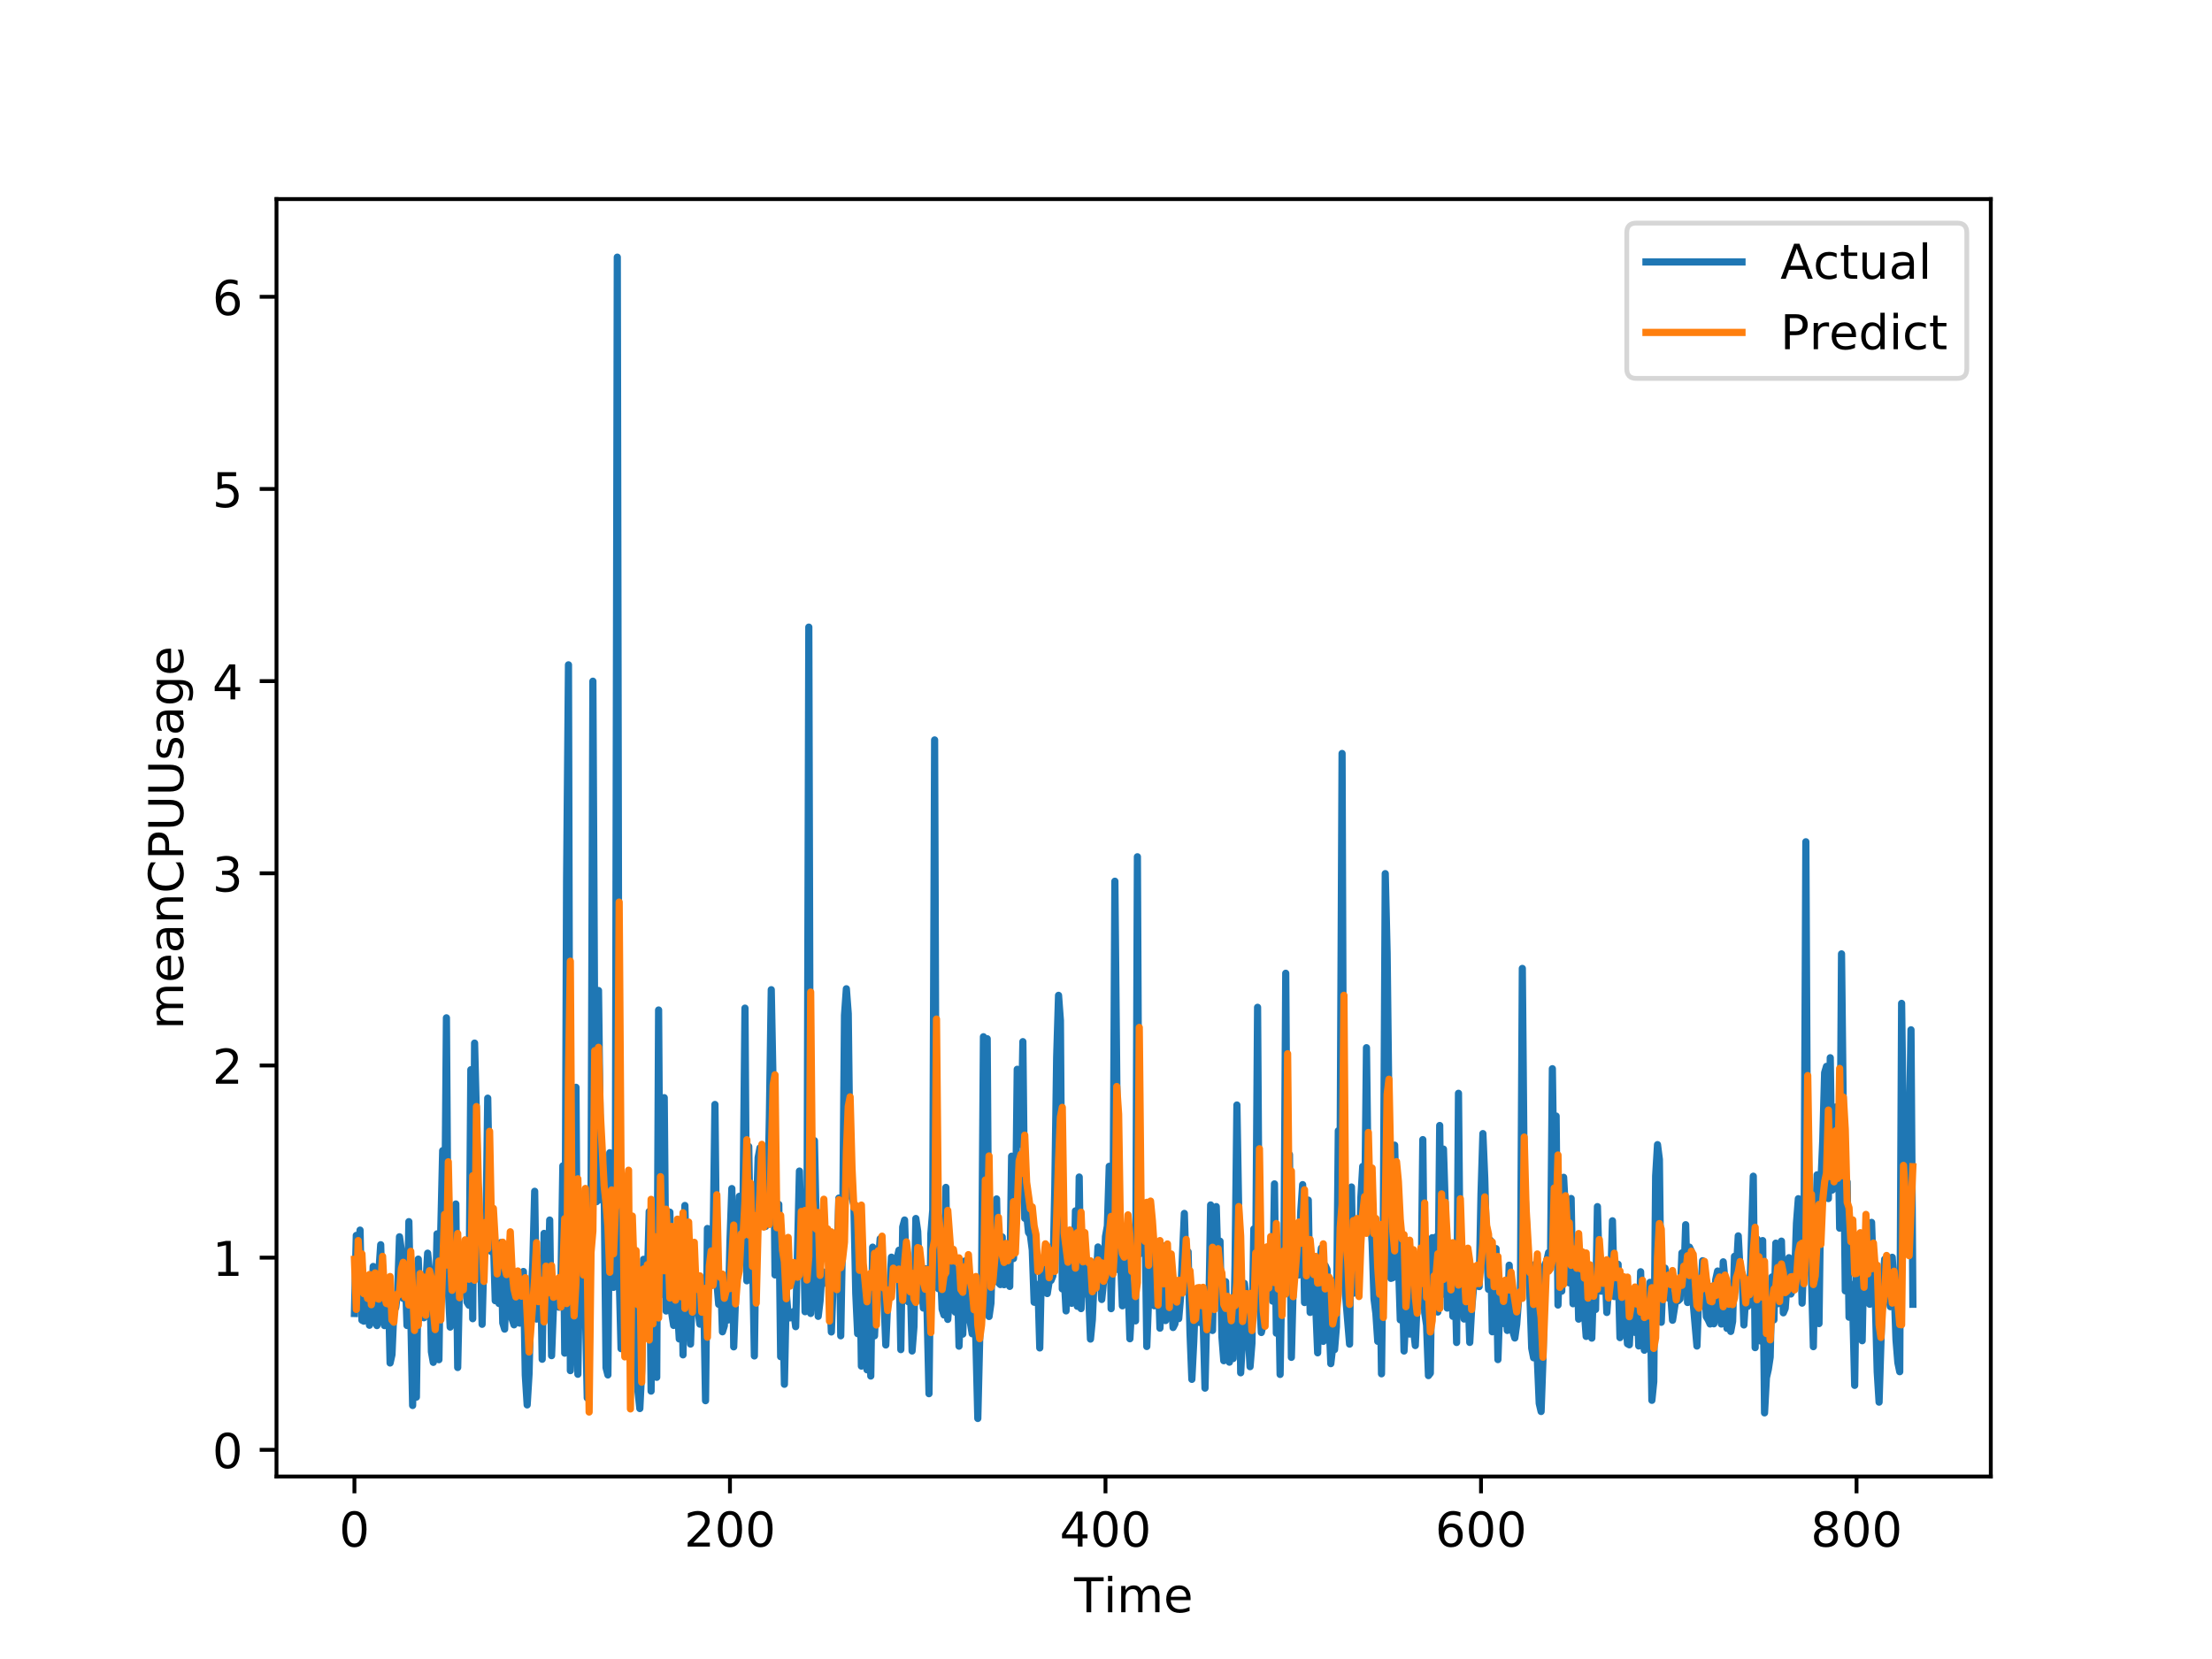 <?xml version="1.0" encoding="utf-8" standalone="no"?>
<!DOCTYPE svg PUBLIC "-//W3C//DTD SVG 1.1//EN"
  "http://www.w3.org/Graphics/SVG/1.1/DTD/svg11.dtd">
<!-- Created with matplotlib (http://matplotlib.org/) -->
<svg height="345.6pt" version="1.1" viewBox="0 0 460.8 345.6" width="460.8pt" xmlns="http://www.w3.org/2000/svg" xmlns:xlink="http://www.w3.org/1999/xlink">
 <defs>
  <style type="text/css">
*{stroke-linecap:butt;stroke-linejoin:round;}
  </style>
 </defs>
 <g id="figure_1">
  <g id="patch_1">
   <path d="M 0 345.6 
L 460.8 345.6 
L 460.8 0 
L 0 0 
z
" style="fill:#ffffff;"/>
  </g>
  <g id="axes_1">
   <g id="patch_2">
    <path d="M 57.6 307.584 
L 414.72 307.584 
L 414.72 41.472 
L 57.6 41.472 
z
" style="fill:#ffffff;"/>
   </g>
   <g id="matplotlib.axis_1">
    <g id="xtick_1">
     <g id="line2d_1">
      <defs>
       <path d="M 0 0 
L 0 3.5 
" id="m8544443712" style="stroke:#000000;stroke-width:0.8;"/>
      </defs>
      <g>
       <use style="stroke:#000000;stroke-width:0.8;" x="73.833" xlink:href="#m8544443712" y="307.584"/>
      </g>
     </g>
     <g id="text_1">
      <!-- 0 -->
      <defs>
       <path d="M 31.781 66.406 
Q 24.172 66.406 20.328 58.906 
Q 16.5 51.422 16.5 36.375 
Q 16.5 21.391 20.328 13.891 
Q 24.172 6.391 31.781 6.391 
Q 39.453 6.391 43.281 13.891 
Q 47.125 21.391 47.125 36.375 
Q 47.125 51.422 43.281 58.906 
Q 39.453 66.406 31.781 66.406 
z
M 31.781 74.219 
Q 44.047 74.219 50.516 64.516 
Q 56.984 54.828 56.984 36.375 
Q 56.984 17.969 50.516 8.266 
Q 44.047 -1.422 31.781 -1.422 
Q 19.531 -1.422 13.062 8.266 
Q 6.594 17.969 6.594 36.375 
Q 6.594 54.828 13.062 64.516 
Q 19.531 74.219 31.781 74.219 
z
" id="DejaVuSans-30"/>
      </defs>
      <g transform="translate(70.651 322.182)scale(0.1 -0.1)">
       <use xlink:href="#DejaVuSans-30"/>
      </g>
     </g>
    </g>
    <g id="xtick_2">
     <g id="line2d_2">
      <g>
       <use style="stroke:#000000;stroke-width:0.8;" x="152.063" xlink:href="#m8544443712" y="307.584"/>
      </g>
     </g>
     <g id="text_2">
      <!-- 200 -->
      <defs>
       <path d="M 19.188 8.297 
L 53.609 8.297 
L 53.609 0 
L 7.328 0 
L 7.328 8.297 
Q 12.938 14.109 22.625 23.891 
Q 32.328 33.688 34.812 36.531 
Q 39.547 41.844 41.422 45.531 
Q 43.312 49.219 43.312 52.781 
Q 43.312 58.594 39.234 62.25 
Q 35.156 65.922 28.609 65.922 
Q 23.969 65.922 18.812 64.312 
Q 13.672 62.703 7.812 59.422 
L 7.812 69.391 
Q 13.766 71.781 18.938 73 
Q 24.125 74.219 28.422 74.219 
Q 39.75 74.219 46.484 68.547 
Q 53.219 62.891 53.219 53.422 
Q 53.219 48.922 51.531 44.891 
Q 49.859 40.875 45.406 35.406 
Q 44.188 33.984 37.641 27.219 
Q 31.109 20.453 19.188 8.297 
z
" id="DejaVuSans-32"/>
      </defs>
      <g transform="translate(142.519 322.182)scale(0.1 -0.1)">
       <use xlink:href="#DejaVuSans-32"/>
       <use x="63.623" xlink:href="#DejaVuSans-30"/>
       <use x="127.246" xlink:href="#DejaVuSans-30"/>
      </g>
     </g>
    </g>
    <g id="xtick_3">
     <g id="line2d_3">
      <g>
       <use style="stroke:#000000;stroke-width:0.8;" x="230.293" xlink:href="#m8544443712" y="307.584"/>
      </g>
     </g>
     <g id="text_3">
      <!-- 400 -->
      <defs>
       <path d="M 37.797 64.312 
L 12.891 25.391 
L 37.797 25.391 
z
M 35.203 72.906 
L 47.609 72.906 
L 47.609 25.391 
L 58.016 25.391 
L 58.016 17.188 
L 47.609 17.188 
L 47.609 0 
L 37.797 0 
L 37.797 17.188 
L 4.891 17.188 
L 4.891 26.703 
z
" id="DejaVuSans-34"/>
      </defs>
      <g transform="translate(220.749 322.182)scale(0.1 -0.1)">
       <use xlink:href="#DejaVuSans-34"/>
       <use x="63.623" xlink:href="#DejaVuSans-30"/>
       <use x="127.246" xlink:href="#DejaVuSans-30"/>
      </g>
     </g>
    </g>
    <g id="xtick_4">
     <g id="line2d_4">
      <g>
       <use style="stroke:#000000;stroke-width:0.8;" x="308.523" xlink:href="#m8544443712" y="307.584"/>
      </g>
     </g>
     <g id="text_4">
      <!-- 600 -->
      <defs>
       <path d="M 33.016 40.375 
Q 26.375 40.375 22.484 35.828 
Q 18.609 31.297 18.609 23.391 
Q 18.609 15.531 22.484 10.953 
Q 26.375 6.391 33.016 6.391 
Q 39.656 6.391 43.531 10.953 
Q 47.406 15.531 47.406 23.391 
Q 47.406 31.297 43.531 35.828 
Q 39.656 40.375 33.016 40.375 
z
M 52.594 71.297 
L 52.594 62.312 
Q 48.875 64.062 45.094 64.984 
Q 41.312 65.922 37.594 65.922 
Q 27.828 65.922 22.672 59.328 
Q 17.531 52.734 16.797 39.406 
Q 19.672 43.656 24.016 45.922 
Q 28.375 48.188 33.594 48.188 
Q 44.578 48.188 50.953 41.516 
Q 57.328 34.859 57.328 23.391 
Q 57.328 12.156 50.688 5.359 
Q 44.047 -1.422 33.016 -1.422 
Q 20.359 -1.422 13.672 8.266 
Q 6.984 17.969 6.984 36.375 
Q 6.984 53.656 15.188 63.938 
Q 23.391 74.219 37.203 74.219 
Q 40.922 74.219 44.703 73.484 
Q 48.484 72.75 52.594 71.297 
z
" id="DejaVuSans-36"/>
      </defs>
      <g transform="translate(298.979 322.182)scale(0.1 -0.1)">
       <use xlink:href="#DejaVuSans-36"/>
       <use x="63.623" xlink:href="#DejaVuSans-30"/>
       <use x="127.246" xlink:href="#DejaVuSans-30"/>
      </g>
     </g>
    </g>
    <g id="xtick_5">
     <g id="line2d_5">
      <g>
       <use style="stroke:#000000;stroke-width:0.8;" x="386.753" xlink:href="#m8544443712" y="307.584"/>
      </g>
     </g>
     <g id="text_5">
      <!-- 800 -->
      <defs>
       <path d="M 31.781 34.625 
Q 24.75 34.625 20.719 30.859 
Q 16.703 27.094 16.703 20.516 
Q 16.703 13.922 20.719 10.156 
Q 24.75 6.391 31.781 6.391 
Q 38.812 6.391 42.859 10.172 
Q 46.922 13.969 46.922 20.516 
Q 46.922 27.094 42.891 30.859 
Q 38.875 34.625 31.781 34.625 
z
M 21.922 38.812 
Q 15.578 40.375 12.031 44.719 
Q 8.5 49.078 8.5 55.328 
Q 8.5 64.062 14.719 69.141 
Q 20.953 74.219 31.781 74.219 
Q 42.672 74.219 48.875 69.141 
Q 55.078 64.062 55.078 55.328 
Q 55.078 49.078 51.531 44.719 
Q 48 40.375 41.703 38.812 
Q 48.828 37.156 52.797 32.312 
Q 56.781 27.484 56.781 20.516 
Q 56.781 9.906 50.312 4.234 
Q 43.844 -1.422 31.781 -1.422 
Q 19.734 -1.422 13.25 4.234 
Q 6.781 9.906 6.781 20.516 
Q 6.781 27.484 10.781 32.312 
Q 14.797 37.156 21.922 38.812 
z
M 18.312 54.391 
Q 18.312 48.734 21.844 45.562 
Q 25.391 42.391 31.781 42.391 
Q 38.141 42.391 41.719 45.562 
Q 45.312 48.734 45.312 54.391 
Q 45.312 60.062 41.719 63.234 
Q 38.141 66.406 31.781 66.406 
Q 25.391 66.406 21.844 63.234 
Q 18.312 60.062 18.312 54.391 
z
" id="DejaVuSans-38"/>
      </defs>
      <g transform="translate(377.209 322.182)scale(0.1 -0.1)">
       <use xlink:href="#DejaVuSans-38"/>
       <use x="63.623" xlink:href="#DejaVuSans-30"/>
       <use x="127.246" xlink:href="#DejaVuSans-30"/>
      </g>
     </g>
    </g>
    <g id="text_6">
     <!-- Time -->
     <defs>
      <path d="M -0.297 72.906 
L 61.375 72.906 
L 61.375 64.594 
L 35.5 64.594 
L 35.5 0 
L 25.594 0 
L 25.594 64.594 
L -0.297 64.594 
z
" id="DejaVuSans-54"/>
      <path d="M 9.422 54.688 
L 18.406 54.688 
L 18.406 0 
L 9.422 0 
z
M 9.422 75.984 
L 18.406 75.984 
L 18.406 64.594 
L 9.422 64.594 
z
" id="DejaVuSans-69"/>
      <path d="M 52 44.188 
Q 55.375 50.25 60.062 53.125 
Q 64.75 56 71.094 56 
Q 79.641 56 84.281 50.016 
Q 88.922 44.047 88.922 33.016 
L 88.922 0 
L 79.891 0 
L 79.891 32.719 
Q 79.891 40.578 77.094 44.375 
Q 74.312 48.188 68.609 48.188 
Q 61.625 48.188 57.562 43.547 
Q 53.516 38.922 53.516 30.906 
L 53.516 0 
L 44.484 0 
L 44.484 32.719 
Q 44.484 40.625 41.703 44.406 
Q 38.922 48.188 33.109 48.188 
Q 26.219 48.188 22.156 43.531 
Q 18.109 38.875 18.109 30.906 
L 18.109 0 
L 9.078 0 
L 9.078 54.688 
L 18.109 54.688 
L 18.109 46.188 
Q 21.188 51.219 25.484 53.609 
Q 29.781 56 35.688 56 
Q 41.656 56 45.828 52.969 
Q 50 49.953 52 44.188 
z
" id="DejaVuSans-6d"/>
      <path d="M 56.203 29.594 
L 56.203 25.203 
L 14.891 25.203 
Q 15.484 15.922 20.484 11.062 
Q 25.484 6.203 34.422 6.203 
Q 39.594 6.203 44.453 7.469 
Q 49.312 8.734 54.109 11.281 
L 54.109 2.781 
Q 49.266 0.734 44.188 -0.344 
Q 39.109 -1.422 33.891 -1.422 
Q 20.797 -1.422 13.156 6.188 
Q 5.516 13.812 5.516 26.812 
Q 5.516 40.234 12.766 48.109 
Q 20.016 56 32.328 56 
Q 43.359 56 49.781 48.891 
Q 56.203 41.797 56.203 29.594 
z
M 47.219 32.234 
Q 47.125 39.594 43.094 43.984 
Q 39.062 48.391 32.422 48.391 
Q 24.906 48.391 20.391 44.141 
Q 15.875 39.891 15.188 32.172 
z
" id="DejaVuSans-65"/>
     </defs>
     <g transform="translate(223.773 335.861)scale(0.1 -0.1)">
      <use xlink:href="#DejaVuSans-54"/>
      <use x="61.037" xlink:href="#DejaVuSans-69"/>
      <use x="88.82" xlink:href="#DejaVuSans-6d"/>
      <use x="186.232" xlink:href="#DejaVuSans-65"/>
     </g>
    </g>
   </g>
   <g id="matplotlib.axis_2">
    <g id="ytick_1">
     <g id="line2d_6">
      <defs>
       <path d="M 0 0 
L -3.5 0 
" id="m507a9a1984" style="stroke:#000000;stroke-width:0.8;"/>
      </defs>
      <g>
       <use style="stroke:#000000;stroke-width:0.8;" x="57.6" xlink:href="#m507a9a1984" y="302.026"/>
      </g>
     </g>
     <g id="text_7">
      <!-- 0 -->
      <g transform="translate(44.237 305.825)scale(0.1 -0.1)">
       <use xlink:href="#DejaVuSans-30"/>
      </g>
     </g>
    </g>
    <g id="ytick_2">
     <g id="line2d_7">
      <g>
       <use style="stroke:#000000;stroke-width:0.8;" x="57.6" xlink:href="#m507a9a1984" y="261.992"/>
      </g>
     </g>
     <g id="text_8">
      <!-- 1 -->
      <defs>
       <path d="M 12.406 8.297 
L 28.516 8.297 
L 28.516 63.922 
L 10.984 60.406 
L 10.984 69.391 
L 28.422 72.906 
L 38.281 72.906 
L 38.281 8.297 
L 54.391 8.297 
L 54.391 0 
L 12.406 0 
z
" id="DejaVuSans-31"/>
      </defs>
      <g transform="translate(44.237 265.791)scale(0.1 -0.1)">
       <use xlink:href="#DejaVuSans-31"/>
      </g>
     </g>
    </g>
    <g id="ytick_3">
     <g id="line2d_8">
      <g>
       <use style="stroke:#000000;stroke-width:0.8;" x="57.6" xlink:href="#m507a9a1984" y="221.958"/>
      </g>
     </g>
     <g id="text_9">
      <!-- 2 -->
      <g transform="translate(44.237 225.757)scale(0.1 -0.1)">
       <use xlink:href="#DejaVuSans-32"/>
      </g>
     </g>
    </g>
    <g id="ytick_4">
     <g id="line2d_9">
      <g>
       <use style="stroke:#000000;stroke-width:0.8;" x="57.6" xlink:href="#m507a9a1984" y="181.924"/>
      </g>
     </g>
     <g id="text_10">
      <!-- 3 -->
      <defs>
       <path d="M 40.578 39.312 
Q 47.656 37.797 51.625 33 
Q 55.609 28.219 55.609 21.188 
Q 55.609 10.406 48.188 4.484 
Q 40.766 -1.422 27.094 -1.422 
Q 22.516 -1.422 17.656 -0.516 
Q 12.797 0.391 7.625 2.203 
L 7.625 11.719 
Q 11.719 9.328 16.594 8.109 
Q 21.484 6.891 26.812 6.891 
Q 36.078 6.891 40.938 10.547 
Q 45.797 14.203 45.797 21.188 
Q 45.797 27.641 41.281 31.266 
Q 36.766 34.906 28.719 34.906 
L 20.219 34.906 
L 20.219 43.016 
L 29.109 43.016 
Q 36.375 43.016 40.234 45.922 
Q 44.094 48.828 44.094 54.297 
Q 44.094 59.906 40.109 62.906 
Q 36.141 65.922 28.719 65.922 
Q 24.656 65.922 20.016 65.031 
Q 15.375 64.156 9.812 62.312 
L 9.812 71.094 
Q 15.438 72.656 20.344 73.438 
Q 25.25 74.219 29.594 74.219 
Q 40.828 74.219 47.359 69.109 
Q 53.906 64.016 53.906 55.328 
Q 53.906 49.266 50.438 45.094 
Q 46.969 40.922 40.578 39.312 
z
" id="DejaVuSans-33"/>
      </defs>
      <g transform="translate(44.237 185.723)scale(0.1 -0.1)">
       <use xlink:href="#DejaVuSans-33"/>
      </g>
     </g>
    </g>
    <g id="ytick_5">
     <g id="line2d_10">
      <g>
       <use style="stroke:#000000;stroke-width:0.8;" x="57.6" xlink:href="#m507a9a1984" y="141.89"/>
      </g>
     </g>
     <g id="text_11">
      <!-- 4 -->
      <g transform="translate(44.237 145.689)scale(0.1 -0.1)">
       <use xlink:href="#DejaVuSans-34"/>
      </g>
     </g>
    </g>
    <g id="ytick_6">
     <g id="line2d_11">
      <g>
       <use style="stroke:#000000;stroke-width:0.8;" x="57.6" xlink:href="#m507a9a1984" y="101.856"/>
      </g>
     </g>
     <g id="text_12">
      <!-- 5 -->
      <defs>
       <path d="M 10.797 72.906 
L 49.516 72.906 
L 49.516 64.594 
L 19.828 64.594 
L 19.828 46.734 
Q 21.969 47.469 24.109 47.828 
Q 26.266 48.188 28.422 48.188 
Q 40.625 48.188 47.75 41.5 
Q 54.891 34.812 54.891 23.391 
Q 54.891 11.625 47.562 5.094 
Q 40.234 -1.422 26.906 -1.422 
Q 22.312 -1.422 17.547 -0.641 
Q 12.797 0.141 7.719 1.703 
L 7.719 11.625 
Q 12.109 9.234 16.797 8.062 
Q 21.484 6.891 26.703 6.891 
Q 35.156 6.891 40.078 11.328 
Q 45.016 15.766 45.016 23.391 
Q 45.016 31 40.078 35.438 
Q 35.156 39.891 26.703 39.891 
Q 22.75 39.891 18.812 39.016 
Q 14.891 38.141 10.797 36.281 
z
" id="DejaVuSans-35"/>
      </defs>
      <g transform="translate(44.237 105.655)scale(0.1 -0.1)">
       <use xlink:href="#DejaVuSans-35"/>
      </g>
     </g>
    </g>
    <g id="ytick_7">
     <g id="line2d_12">
      <g>
       <use style="stroke:#000000;stroke-width:0.8;" x="57.6" xlink:href="#m507a9a1984" y="61.822"/>
      </g>
     </g>
     <g id="text_13">
      <!-- 6 -->
      <g transform="translate(44.237 65.621)scale(0.1 -0.1)">
       <use xlink:href="#DejaVuSans-36"/>
      </g>
     </g>
    </g>
    <g id="text_14">
     <!-- meanCPUUsage -->
     <defs>
      <path d="M 34.281 27.484 
Q 23.391 27.484 19.188 25 
Q 14.984 22.516 14.984 16.5 
Q 14.984 11.719 18.141 8.906 
Q 21.297 6.109 26.703 6.109 
Q 34.188 6.109 38.703 11.406 
Q 43.219 16.703 43.219 25.484 
L 43.219 27.484 
z
M 52.203 31.203 
L 52.203 0 
L 43.219 0 
L 43.219 8.297 
Q 40.141 3.328 35.547 0.953 
Q 30.953 -1.422 24.312 -1.422 
Q 15.922 -1.422 10.953 3.297 
Q 6 8.016 6 15.922 
Q 6 25.141 12.172 29.828 
Q 18.359 34.516 30.609 34.516 
L 43.219 34.516 
L 43.219 35.406 
Q 43.219 41.609 39.141 45 
Q 35.062 48.391 27.688 48.391 
Q 23 48.391 18.547 47.266 
Q 14.109 46.141 10.016 43.891 
L 10.016 52.203 
Q 14.938 54.109 19.578 55.047 
Q 24.219 56 28.609 56 
Q 40.484 56 46.344 49.844 
Q 52.203 43.703 52.203 31.203 
z
" id="DejaVuSans-61"/>
      <path d="M 54.891 33.016 
L 54.891 0 
L 45.906 0 
L 45.906 32.719 
Q 45.906 40.484 42.875 44.328 
Q 39.844 48.188 33.797 48.188 
Q 26.516 48.188 22.312 43.547 
Q 18.109 38.922 18.109 30.906 
L 18.109 0 
L 9.078 0 
L 9.078 54.688 
L 18.109 54.688 
L 18.109 46.188 
Q 21.344 51.125 25.703 53.562 
Q 30.078 56 35.797 56 
Q 45.219 56 50.047 50.172 
Q 54.891 44.344 54.891 33.016 
z
" id="DejaVuSans-6e"/>
      <path d="M 64.406 67.281 
L 64.406 56.891 
Q 59.422 61.531 53.781 63.812 
Q 48.141 66.109 41.797 66.109 
Q 29.297 66.109 22.656 58.469 
Q 16.016 50.828 16.016 36.375 
Q 16.016 21.969 22.656 14.328 
Q 29.297 6.688 41.797 6.688 
Q 48.141 6.688 53.781 8.984 
Q 59.422 11.281 64.406 15.922 
L 64.406 5.609 
Q 59.234 2.094 53.438 0.328 
Q 47.656 -1.422 41.219 -1.422 
Q 24.656 -1.422 15.125 8.703 
Q 5.609 18.844 5.609 36.375 
Q 5.609 53.953 15.125 64.078 
Q 24.656 74.219 41.219 74.219 
Q 47.75 74.219 53.531 72.484 
Q 59.328 70.75 64.406 67.281 
z
" id="DejaVuSans-43"/>
      <path d="M 19.672 64.797 
L 19.672 37.406 
L 32.078 37.406 
Q 38.969 37.406 42.719 40.969 
Q 46.484 44.531 46.484 51.125 
Q 46.484 57.672 42.719 61.234 
Q 38.969 64.797 32.078 64.797 
z
M 9.812 72.906 
L 32.078 72.906 
Q 44.344 72.906 50.609 67.359 
Q 56.891 61.812 56.891 51.125 
Q 56.891 40.328 50.609 34.812 
Q 44.344 29.297 32.078 29.297 
L 19.672 29.297 
L 19.672 0 
L 9.812 0 
z
" id="DejaVuSans-50"/>
      <path d="M 8.688 72.906 
L 18.609 72.906 
L 18.609 28.609 
Q 18.609 16.891 22.844 11.734 
Q 27.094 6.594 36.625 6.594 
Q 46.094 6.594 50.344 11.734 
Q 54.594 16.891 54.594 28.609 
L 54.594 72.906 
L 64.5 72.906 
L 64.5 27.391 
Q 64.5 13.141 57.438 5.859 
Q 50.391 -1.422 36.625 -1.422 
Q 22.797 -1.422 15.734 5.859 
Q 8.688 13.141 8.688 27.391 
z
" id="DejaVuSans-55"/>
      <path d="M 44.281 53.078 
L 44.281 44.578 
Q 40.484 46.531 36.375 47.5 
Q 32.281 48.484 27.875 48.484 
Q 21.188 48.484 17.844 46.438 
Q 14.5 44.391 14.5 40.281 
Q 14.5 37.156 16.891 35.375 
Q 19.281 33.594 26.516 31.984 
L 29.594 31.297 
Q 39.156 29.25 43.188 25.516 
Q 47.219 21.781 47.219 15.094 
Q 47.219 7.469 41.188 3.016 
Q 35.156 -1.422 24.609 -1.422 
Q 20.219 -1.422 15.453 -0.562 
Q 10.688 0.297 5.422 2 
L 5.422 11.281 
Q 10.406 8.688 15.234 7.391 
Q 20.062 6.109 24.812 6.109 
Q 31.156 6.109 34.562 8.281 
Q 37.984 10.453 37.984 14.406 
Q 37.984 18.062 35.516 20.016 
Q 33.062 21.969 24.703 23.781 
L 21.578 24.516 
Q 13.234 26.266 9.516 29.906 
Q 5.812 33.547 5.812 39.891 
Q 5.812 47.609 11.281 51.797 
Q 16.75 56 26.812 56 
Q 31.781 56 36.172 55.266 
Q 40.578 54.547 44.281 53.078 
z
" id="DejaVuSans-73"/>
      <path d="M 45.406 27.984 
Q 45.406 37.75 41.375 43.109 
Q 37.359 48.484 30.078 48.484 
Q 22.859 48.484 18.828 43.109 
Q 14.797 37.75 14.797 27.984 
Q 14.797 18.266 18.828 12.891 
Q 22.859 7.516 30.078 7.516 
Q 37.359 7.516 41.375 12.891 
Q 45.406 18.266 45.406 27.984 
z
M 54.391 6.781 
Q 54.391 -7.172 48.188 -13.984 
Q 42 -20.797 29.203 -20.797 
Q 24.469 -20.797 20.266 -20.094 
Q 16.062 -19.391 12.109 -17.922 
L 12.109 -9.188 
Q 16.062 -11.328 19.922 -12.344 
Q 23.781 -13.375 27.781 -13.375 
Q 36.625 -13.375 41.016 -8.766 
Q 45.406 -4.156 45.406 5.172 
L 45.406 9.625 
Q 42.625 4.781 38.281 2.391 
Q 33.938 0 27.875 0 
Q 17.828 0 11.672 7.656 
Q 5.516 15.328 5.516 27.984 
Q 5.516 40.672 11.672 48.328 
Q 17.828 56 27.875 56 
Q 33.938 56 38.281 53.609 
Q 42.625 51.219 45.406 46.391 
L 45.406 54.688 
L 54.391 54.688 
z
" id="DejaVuSans-67"/>
     </defs>
     <g transform="translate(38.158 214.452)rotate(-90)scale(0.1 -0.1)">
      <use xlink:href="#DejaVuSans-6d"/>
      <use x="97.412" xlink:href="#DejaVuSans-65"/>
      <use x="158.936" xlink:href="#DejaVuSans-61"/>
      <use x="220.215" xlink:href="#DejaVuSans-6e"/>
      <use x="283.594" xlink:href="#DejaVuSans-43"/>
      <use x="353.418" xlink:href="#DejaVuSans-50"/>
      <use x="413.721" xlink:href="#DejaVuSans-55"/>
      <use x="486.914" xlink:href="#DejaVuSans-55"/>
      <use x="560.107" xlink:href="#DejaVuSans-73"/>
      <use x="612.207" xlink:href="#DejaVuSans-61"/>
      <use x="673.486" xlink:href="#DejaVuSans-67"/>
      <use x="736.963" xlink:href="#DejaVuSans-65"/>
     </g>
    </g>
   </g>
   <g id="line2d_13">
    <path clip-path="url(#p5c508b793e)" d="M 73.833 273.626 
L 74.224 257.359 
L 74.615 261.901 
L 75.006 256.255 
L 75.397 275.017 
L 75.788 275.225 
L 76.18 270.743 
L 76.571 268.12 
L 76.962 276.074 
L 77.353 273.268 
L 77.744 263.827 
L 78.135 275.225 
L 78.527 276.145 
L 78.918 265.051 
L 79.309 259.297 
L 79.7 274.694 
L 80.091 276.147 
L 80.482 272.905 
L 80.873 267.222 
L 81.265 283.936 
L 81.656 282.199 
L 82.047 273.026 
L 82.438 272.399 
L 82.829 269.181 
L 83.22 257.644 
L 83.611 260.42 
L 84.003 270.489 
L 84.394 264.523 
L 84.785 276.123 
L 85.176 254.488 
L 85.958 292.789 
L 86.35 266.905 
L 86.741 291.048 
L 87.132 262.298 
L 87.523 273.198 
L 87.914 272.922 
L 88.305 274.512 
L 89.088 261.057 
L 89.479 264.791 
L 89.87 281.592 
L 90.261 283.805 
L 90.652 273.95 
L 91.043 257.037 
L 91.434 283.253 
L 91.826 256.17 
L 92.217 239.691 
L 92.608 259.5 
L 92.999 212.031 
L 93.39 268.438 
L 93.781 276.457 
L 94.173 258.556 
L 94.564 274.309 
L 94.955 250.813 
L 95.346 284.879 
L 95.737 266.611 
L 96.128 264.956 
L 96.519 265.703 
L 96.911 267.03 
L 97.302 271.264 
L 97.693 271.907 
L 98.084 222.841 
L 98.475 274.712 
L 98.866 217.294 
L 99.257 232.863 
L 99.649 257.417 
L 100.04 257.894 
L 100.431 275.876 
L 100.822 261.063 
L 101.213 257.638 
L 101.604 228.767 
L 101.996 251.356 
L 102.387 260.763 
L 102.778 258.022 
L 103.169 270.966 
L 103.56 267.329 
L 103.951 271.543 
L 104.342 258.843 
L 104.734 275.603 
L 105.125 276.882 
L 105.516 265.994 
L 105.907 261.547 
L 106.298 271.915 
L 106.689 274.807 
L 107.08 275.987 
L 107.472 265.77 
L 107.863 273.775 
L 108.254 275.632 
L 109.036 264.873 
L 109.427 286.459 
L 109.819 292.669 
L 110.21 286.214 
L 110.601 270.642 
L 110.992 263.1 
L 111.383 248.167 
L 111.774 274.783 
L 112.165 269.696 
L 112.557 262.149 
L 112.948 283.158 
L 113.339 256.939 
L 113.73 271.009 
L 114.121 269.978 
L 114.512 254.154 
L 114.903 282.412 
L 115.295 272.218 
L 115.686 267.733 
L 116.077 271.576 
L 116.468 272.314 
L 116.859 267.013 
L 117.25 242.869 
L 117.642 281.887 
L 118.033 183.197 
L 118.424 138.495 
L 118.815 285.528 
L 119.206 276.368 
L 119.597 259.557 
L 119.988 226.507 
L 120.38 286.285 
L 120.771 260.169 
L 121.162 269.812 
L 121.553 267.867 
L 121.944 272.795 
L 122.335 291.213 
L 122.726 281.692 
L 123.118 251.276 
L 123.509 141.905 
L 123.9 217.847 
L 124.291 250.328 
L 124.682 206.337 
L 125.073 238.003 
L 125.465 250.054 
L 125.856 247.565 
L 126.247 284.905 
L 126.638 286.424 
L 127.029 240.132 
L 127.42 267.384 
L 127.811 268.181 
L 128.203 244.542 
L 128.594 53.568 
L 128.985 265.684 
L 129.376 280.95 
L 129.767 263.177 
L 130.158 274.011 
L 130.549 276.558 
L 130.941 276.431 
L 131.332 279.21 
L 131.723 283.233 
L 132.114 268.066 
L 132.505 276.708 
L 132.896 289.826 
L 133.288 293.425 
L 133.679 285.398 
L 134.07 262.339 
L 134.461 272.284 
L 134.852 266.799 
L 135.243 252.37 
L 135.634 289.797 
L 136.026 250.548 
L 136.417 258.383 
L 136.808 286.92 
L 137.199 210.401 
L 137.59 269.716 
L 137.981 266.278 
L 138.372 228.663 
L 138.764 273.106 
L 139.155 272.371 
L 139.546 252.513 
L 139.937 273.567 
L 140.328 276.11 
L 140.719 261.021 
L 141.111 272.238 
L 141.502 278.932 
L 141.893 256.506 
L 142.284 282.244 
L 142.675 251.122 
L 143.066 266.042 
L 143.457 268.8 
L 143.849 279.995 
L 144.24 268.029 
L 144.631 270.017 
L 145.022 268.343 
L 145.413 273.041 
L 145.804 275.851 
L 146.195 275.85 
L 146.587 269.655 
L 146.978 291.789 
L 147.369 255.913 
L 147.76 258.439 
L 148.151 267.806 
L 148.542 259.893 
L 148.934 230.082 
L 149.325 266.991 
L 149.716 271.713 
L 150.107 265.785 
L 150.498 277.44 
L 150.889 276.195 
L 151.28 268.363 
L 151.672 274.981 
L 152.063 258.623 
L 152.454 247.6 
L 152.845 280.578 
L 154.018 249.211 
L 154.41 254.934 
L 154.801 249.688 
L 155.192 210.01 
L 155.583 266.819 
L 155.974 238.832 
L 156.365 262.277 
L 156.757 261.295 
L 157.148 282.47 
L 157.539 253.6 
L 157.93 241.185 
L 158.321 239.113 
L 158.712 254.302 
L 159.103 245.898 
L 159.495 255.484 
L 159.886 251.83 
L 160.277 232.604 
L 160.668 206.171 
L 161.059 226.501 
L 161.45 265.596 
L 161.841 260.002 
L 162.233 250.89 
L 162.624 282.624 
L 163.015 268.708 
L 163.406 288.371 
L 163.797 269.384 
L 164.188 274.009 
L 164.58 274.538 
L 165.362 273.184 
L 165.753 276.369 
L 166.535 243.953 
L 166.926 258.006 
L 167.318 251.806 
L 167.709 273.256 
L 168.1 262.425 
L 168.491 130.638 
L 168.882 273.615 
L 169.273 266.366 
L 169.664 237.616 
L 170.447 274.218 
L 170.838 270.981 
L 171.229 264.918 
L 171.62 264.999 
L 172.011 266.985 
L 172.794 268.016 
L 173.185 277.476 
L 173.576 267.155 
L 173.967 265.636 
L 174.358 262.565 
L 174.749 249.586 
L 175.141 278.272 
L 175.532 256.714 
L 175.923 211.479 
L 176.314 205.977 
L 176.705 211.167 
L 177.096 243.886 
L 177.487 249.505 
L 177.879 250.972 
L 178.27 269.384 
L 178.661 277.833 
L 179.052 257.927 
L 179.443 284.585 
L 179.834 269.839 
L 180.226 279.068 
L 180.617 285.357 
L 181.008 271.003 
L 181.399 286.656 
L 181.79 259.801 
L 182.181 278.282 
L 182.572 268.558 
L 183.355 258.043 
L 183.746 269.753 
L 184.137 270.415 
L 184.528 280.186 
L 184.919 271.169 
L 185.31 269.556 
L 185.702 261.891 
L 186.093 265.351 
L 186.484 264.861 
L 186.875 262.192 
L 187.266 260.443 
L 187.657 281.152 
L 188.049 255.598 
L 188.44 254.151 
L 188.831 266.618 
L 189.222 271.191 
L 189.613 266.247 
L 190.004 281.44 
L 190.395 276.361 
L 190.787 253.835 
L 191.178 256.535 
L 191.569 266.74 
L 191.96 267.392 
L 192.351 272.49 
L 192.742 264.304 
L 193.133 273.368 
L 193.525 290.333 
L 193.916 257.001 
L 194.307 252.087 
L 194.698 154.141 
L 195.089 267.704 
L 195.48 268.453 
L 195.872 263.464 
L 196.263 272.736 
L 196.654 273.943 
L 197.045 247.354 
L 197.436 274.856 
L 197.827 269.223 
L 198.218 260.224 
L 199.001 273.345 
L 199.392 264.477 
L 199.783 280.434 
L 200.174 269.647 
L 200.565 277.922 
L 200.956 262.695 
L 201.348 270.534 
L 201.739 274.762 
L 202.13 275.434 
L 202.521 277.844 
L 202.912 268.936 
L 203.303 279.629 
L 203.695 295.488 
L 204.086 279.015 
L 204.477 267.886 
L 204.868 215.972 
L 205.259 252.398 
L 205.65 216.384 
L 206.041 274.251 
L 206.433 271.475 
L 206.824 257.615 
L 207.215 265.027 
L 207.606 249.759 
L 207.997 267.198 
L 208.388 267.599 
L 208.779 257.668 
L 209.171 267.63 
L 209.562 265.839 
L 209.953 261.054 
L 210.344 267.978 
L 210.735 240.856 
L 211.126 262.183 
L 211.518 256.345 
L 211.909 222.75 
L 212.3 227.888 
L 212.691 238.405 
L 213.082 216.996 
L 213.473 253.795 
L 213.864 252.903 
L 214.256 256.734 
L 214.647 257.312 
L 215.038 260.384 
L 215.429 271.276 
L 215.82 271.333 
L 216.211 267.566 
L 216.602 280.802 
L 216.994 262.355 
L 217.385 263.52 
L 217.776 268.472 
L 218.167 269.472 
L 218.558 266.987 
L 218.949 266.744 
L 219.341 265.767 
L 219.732 247.741 
L 220.123 220.206 
L 220.514 207.347 
L 220.905 212.608 
L 221.296 268.506 
L 221.687 265.834 
L 222.079 273.086 
L 222.47 260.674 
L 222.861 264.523 
L 223.252 271.503 
L 223.643 271.113 
L 224.034 252.243 
L 224.425 272.128 
L 224.817 245.197 
L 225.208 272.61 
L 225.599 259.028 
L 225.99 263.223 
L 226.381 269.64 
L 226.772 269.104 
L 227.164 278.957 
L 227.555 274.939 
L 227.946 265.934 
L 228.337 267.486 
L 228.728 259.765 
L 229.119 264.429 
L 229.51 270.703 
L 229.902 266.865 
L 230.293 257.589 
L 230.684 255.387 
L 231.075 242.957 
L 231.466 272.622 
L 231.857 256.248 
L 232.248 183.575 
L 233.031 264.523 
L 233.422 261.936 
L 233.813 272.029 
L 234.595 255.393 
L 235.378 278.893 
L 235.769 271.569 
L 236.16 269.96 
L 236.551 275.164 
L 236.942 178.476 
L 237.333 261.261 
L 238.116 252.82 
L 238.507 252.16 
L 238.898 280.5 
L 239.289 270.2 
L 239.68 253.606 
L 240.463 272.019 
L 241.245 263.994 
L 241.636 276.685 
L 242.418 259.569 
L 242.81 275.099 
L 243.201 270.28 
L 243.592 263.768 
L 244.374 276.547 
L 244.765 275.778 
L 245.156 266.945 
L 245.548 274.703 
L 245.939 270.198 
L 246.721 252.775 
L 247.112 265.493 
L 247.503 260.773 
L 247.895 277.494 
L 248.286 287.344 
L 248.677 279.59 
L 249.068 269.587 
L 249.459 273.055 
L 249.85 275.492 
L 250.241 269.1 
L 250.633 274.878 
L 251.024 289.175 
L 251.415 272.241 
L 251.806 273.983 
L 252.197 251.012 
L 252.588 277.158 
L 252.979 259.29 
L 253.371 251.355 
L 253.762 264.602 
L 254.153 258.561 
L 254.544 278.471 
L 254.935 283.463 
L 255.326 266.995 
L 255.718 282.673 
L 256.109 283.768 
L 256.5 273.046 
L 256.891 283.016 
L 257.282 263.64 
L 257.673 230.19 
L 258.064 253.567 
L 258.456 285.978 
L 258.847 278.66 
L 259.238 267.354 
L 259.629 270.94 
L 260.411 284.7 
L 260.802 279.826 
L 261.194 256.005 
L 261.585 262.887 
L 261.976 209.839 
L 262.367 270.148 
L 262.758 277.586 
L 263.149 275.915 
L 263.541 260.703 
L 263.932 269.197 
L 264.323 260.426 
L 264.714 263.959 
L 265.105 271.055 
L 265.496 246.623 
L 265.887 277.725 
L 266.279 264.173 
L 266.67 286.32 
L 267.061 263.275 
L 267.452 265.704 
L 267.843 202.747 
L 268.234 260.167 
L 268.625 240.513 
L 269.017 282.761 
L 269.408 267.527 
L 269.799 256.878 
L 270.19 262.41 
L 270.581 265.597 
L 270.972 252.393 
L 271.364 246.78 
L 271.755 271.344 
L 272.146 269.371 
L 272.537 250.003 
L 272.928 273.404 
L 273.319 268.776 
L 273.71 265.625 
L 274.102 272.357 
L 274.493 281.818 
L 274.884 263.203 
L 275.275 259.996 
L 275.666 279.429 
L 276.057 263.619 
L 276.448 264.46 
L 277.231 284.073 
L 277.622 280.659 
L 278.013 281.147 
L 278.404 276.381 
L 278.795 235.553 
L 279.187 237.085 
L 279.578 156.961 
L 279.969 265.731 
L 281.142 280.009 
L 281.533 247.272 
L 281.925 269.406 
L 282.316 267.501 
L 282.707 269.459 
L 283.098 265.754 
L 283.489 249.54 
L 283.88 242.98 
L 284.271 254.54 
L 284.663 218.256 
L 285.054 249.907 
L 285.445 253.104 
L 285.836 258.834 
L 286.227 270.544 
L 286.618 273.628 
L 287.01 279.424 
L 287.401 258.275 
L 287.792 286.192 
L 288.183 254.153 
L 288.574 181.99 
L 288.965 198.5 
L 289.748 266.309 
L 290.139 266.175 
L 290.53 238.556 
L 290.921 253.57 
L 291.312 262.564 
L 291.703 274.957 
L 292.094 264.164 
L 292.486 281.441 
L 292.877 273.424 
L 293.268 270.329 
L 293.659 277.906 
L 294.05 261.498 
L 294.441 276.763 
L 294.833 280.303 
L 295.224 271.023 
L 295.615 268.493 
L 296.006 271.985 
L 296.397 237.401 
L 296.788 273.435 
L 297.179 276.056 
L 297.571 286.565 
L 297.962 286.05 
L 298.353 257.837 
L 298.744 269.718 
L 299.135 257.684 
L 299.526 273.32 
L 299.917 234.458 
L 300.309 269.67 
L 300.7 239.38 
L 301.091 251.724 
L 301.482 272.499 
L 301.873 268.539 
L 302.264 261.361 
L 302.656 274.22 
L 303.047 263.921 
L 303.438 279.666 
L 303.829 227.751 
L 304.22 269.156 
L 304.611 268.559 
L 305.002 274.781 
L 305.394 260.778 
L 305.785 268.302 
L 306.176 279.649 
L 306.567 272.664 
L 306.958 268.29 
L 307.349 267.171 
L 307.74 266.54 
L 308.132 268.023 
L 308.523 248.72 
L 308.914 236.146 
L 309.305 245.527 
L 309.696 260.137 
L 310.087 268.6 
L 310.479 258.373 
L 310.87 277.438 
L 311.652 260.106 
L 312.043 283.229 
L 312.434 271.92 
L 312.825 275.131 
L 313.217 275.716 
L 313.608 270.816 
L 313.999 277.157 
L 314.39 263.557 
L 314.781 272.391 
L 315.172 277.401 
L 315.563 278.733 
L 315.955 275.886 
L 316.346 270.661 
L 316.737 268.893 
L 317.128 201.74 
L 317.519 245.274 
L 317.91 252.924 
L 318.302 263.215 
L 318.693 269.48 
L 319.084 280.848 
L 319.475 282.852 
L 319.866 263.308 
L 320.257 283.202 
L 320.648 292.353 
L 321.04 294.04 
L 321.431 283.079 
L 321.822 263.506 
L 322.213 262.673 
L 322.604 260.928 
L 322.995 263.385 
L 323.386 222.631 
L 323.778 250.521 
L 324.169 232.49 
L 324.56 271.867 
L 324.951 259.49 
L 325.342 268.972 
L 325.733 245.254 
L 326.907 267.247 
L 327.298 249.668 
L 327.689 271.594 
L 328.08 267.677 
L 328.471 259.304 
L 328.863 274.803 
L 329.645 261.569 
L 330.036 272.961 
L 330.427 278.401 
L 330.818 272.373 
L 331.209 271.52 
L 331.601 278.762 
L 331.992 266.381 
L 332.383 272.793 
L 332.774 251.359 
L 333.165 265.272 
L 333.556 268.987 
L 333.948 265.536 
L 334.339 263.364 
L 334.73 273.416 
L 335.121 267.985 
L 335.512 268.374 
L 335.903 254.313 
L 336.294 270.092 
L 337.077 263.371 
L 337.468 278.653 
L 337.859 266.534 
L 338.25 266.993 
L 339.032 279.928 
L 339.424 280.147 
L 339.815 271.951 
L 340.206 270.627 
L 340.597 277.566 
L 340.988 270.031 
L 341.379 280.386 
L 341.771 264.929 
L 342.162 278.422 
L 342.553 281.277 
L 343.335 272.741 
L 343.726 267.135 
L 344.117 291.712 
L 344.509 287.824 
L 344.9 244.989 
L 345.291 238.448 
L 345.682 241.542 
L 346.073 275.453 
L 346.464 265.263 
L 346.855 264.172 
L 347.247 266.415 
L 347.638 270.443 
L 348.029 269.681 
L 348.42 275.035 
L 349.202 270.066 
L 349.594 270.958 
L 349.985 270.593 
L 350.376 260.999 
L 350.767 266.631 
L 351.158 255.126 
L 351.549 271.337 
L 351.94 259.797 
L 352.332 260.621 
L 352.723 271.468 
L 353.505 280.409 
L 353.896 269.284 
L 354.287 269.455 
L 354.678 262.635 
L 355.07 266.048 
L 355.461 274.295 
L 355.852 274.944 
L 356.243 275.812 
L 356.634 267.959 
L 357.025 275.772 
L 357.417 266.571 
L 357.808 264.782 
L 358.199 273.506 
L 358.59 275.824 
L 358.981 262.863 
L 359.372 267.06 
L 359.763 276.727 
L 360.155 267.543 
L 360.546 277.363 
L 360.937 275.256 
L 361.328 261.71 
L 361.719 264.56 
L 362.11 257.454 
L 362.501 264.9 
L 362.893 265.22 
L 363.284 276.013 
L 363.675 269.861 
L 364.066 272.151 
L 364.457 271.61 
L 365.24 245.025 
L 365.631 280.74 
L 366.022 258.105 
L 366.413 263.145 
L 366.804 279.367 
L 367.195 258.434 
L 367.586 294.327 
L 367.978 287.001 
L 368.369 285.296 
L 368.76 282.721 
L 369.151 266.003 
L 369.542 274.951 
L 369.933 258.968 
L 370.324 271.593 
L 370.716 260.168 
L 371.107 258.549 
L 371.498 273.486 
L 371.889 272.564 
L 372.671 262.001 
L 373.063 269.567 
L 373.454 268.684 
L 373.845 266.183 
L 374.236 254.805 
L 374.627 249.712 
L 375.018 256.181 
L 375.409 271.466 
L 375.801 260.818 
L 376.192 175.353 
L 376.583 252.797 
L 377.365 266.056 
L 377.756 280.538 
L 378.147 257.946 
L 378.539 244.731 
L 378.93 275.729 
L 379.321 246.54 
L 379.712 237.59 
L 380.103 223.457 
L 380.494 222.145 
L 380.886 249.684 
L 381.277 220.348 
L 381.668 247.923 
L 382.059 247.444 
L 382.45 230.604 
L 382.841 231.446 
L 383.232 255.854 
L 383.624 198.707 
L 384.406 268.912 
L 384.797 246.212 
L 385.188 274.399 
L 385.579 267.536 
L 385.97 272.861 
L 386.362 288.596 
L 386.753 259.653 
L 387.144 278.481 
L 387.535 266.982 
L 387.926 279.297 
L 388.317 258.889 
L 388.709 271.101 
L 389.1 262.983 
L 389.491 271.704 
L 389.882 254.645 
L 390.273 266.205 
L 390.664 271.23 
L 391.055 285.74 
L 391.447 292.092 
L 392.229 266.791 
L 392.62 262.312 
L 393.011 266.915 
L 393.793 272.202 
L 394.185 261.916 
L 394.576 268.197 
L 394.967 279.028 
L 395.358 283.858 
L 395.749 285.754 
L 396.14 209.018 
L 396.532 238.727 
L 396.923 255.961 
L 397.314 248.731 
L 397.705 238.63 
L 398.096 214.525 
L 398.487 271.702 
L 398.487 271.702 
" style="fill:none;stroke:#1f77b4;stroke-linecap:square;stroke-width:1.5;"/>
   </g>
   <g id="line2d_14">
    <path clip-path="url(#p5c508b793e)" d="M 73.833 262.345 
L 74.224 272.774 
L 74.615 258.436 
L 75.006 264.726 
L 75.397 261.211 
L 75.788 269.499 
L 76.18 268.443 
L 76.571 270.486 
L 76.962 265.498 
L 77.353 271.795 
L 77.744 269.083 
L 78.135 265.167 
L 78.527 270.459 
L 78.918 270.639 
L 79.309 267.925 
L 79.7 261.716 
L 80.091 269.827 
L 80.482 271.529 
L 80.873 271.646 
L 81.265 265.917 
L 81.656 274.983 
L 82.047 275.439 
L 82.438 271.012 
L 82.829 269.518 
L 83.22 269.671 
L 83.611 264.333 
L 84.003 262.961 
L 84.394 270.279 
L 84.785 267.075 
L 85.176 271.856 
L 85.567 260.671 
L 86.35 277.163 
L 86.741 269.889 
L 87.132 276.078 
L 87.523 265.31 
L 87.914 271.889 
L 88.305 266.046 
L 88.696 274.004 
L 89.088 266.606 
L 89.479 264.712 
L 89.87 266.196 
L 90.261 272.855 
L 90.652 276.975 
L 91.043 271.975 
L 91.434 262.698 
L 91.826 274.966 
L 92.608 252.983 
L 92.999 263.536 
L 93.39 242.024 
L 93.781 260.68 
L 94.173 268.797 
L 94.564 264.109 
L 94.955 263.127 
L 95.346 256.962 
L 95.737 270.338 
L 96.128 260.515 
L 96.519 268.694 
L 96.911 258.276 
L 97.302 264.899 
L 97.693 266.49 
L 98.084 263.114 
L 98.475 244.924 
L 98.866 266.703 
L 99.257 230.519 
L 99.649 246.292 
L 100.04 255.674 
L 100.431 259.005 
L 100.822 266.944 
L 101.213 254.612 
L 101.604 260.148 
L 101.996 235.672 
L 102.387 255.564 
L 102.778 251.722 
L 103.56 265.377 
L 103.951 260.626 
L 104.342 260.645 
L 104.734 258.771 
L 105.125 263.965 
L 105.516 265.527 
L 105.907 264.278 
L 106.298 256.607 
L 106.689 264.96 
L 107.08 268.579 
L 107.472 270.174 
L 107.863 264.767 
L 108.254 268.995 
L 108.645 270.016 
L 109.036 267.022 
L 109.427 266.161 
L 110.21 281.647 
L 111.383 266.4 
L 111.774 258.871 
L 112.165 271.164 
L 112.557 270.195 
L 112.948 266.68 
L 113.339 275.375 
L 113.73 263.755 
L 114.121 269.357 
L 114.903 263.656 
L 115.295 270.254 
L 115.686 270.019 
L 116.468 266.149 
L 116.859 272.274 
L 117.25 264.72 
L 117.642 253.869 
L 118.033 271.562 
L 118.424 224.497 
L 118.815 200.232 
L 119.206 262.337 
L 119.597 274.13 
L 119.988 267.136 
L 120.38 245.562 
L 120.771 263.584 
L 121.162 252.489 
L 121.553 265.608 
L 121.944 247.58 
L 122.335 262.57 
L 122.726 294.153 
L 123.118 260.946 
L 123.509 256.441 
L 123.9 218.872 
L 124.291 225.992 
L 124.682 218.176 
L 125.073 232.008 
L 125.856 247.089 
L 126.247 250.567 
L 126.638 255.439 
L 127.029 265.036 
L 127.42 247.885 
L 127.811 261.201 
L 128.203 252.047 
L 128.594 249.668 
L 128.985 187.917 
L 129.376 243.823 
L 129.767 249.234 
L 130.158 282.665 
L 130.549 257.362 
L 130.941 243.773 
L 131.332 293.504 
L 131.723 253.321 
L 132.114 265.234 
L 132.505 260.504 
L 132.896 271.814 
L 133.288 264.578 
L 133.679 287.937 
L 134.07 264.349 
L 134.461 272.396 
L 134.852 263.456 
L 135.243 279.156 
L 135.634 249.844 
L 136.026 275.791 
L 136.417 257.627 
L 137.199 274.555 
L 137.59 245.122 
L 137.981 261.249 
L 138.372 264.719 
L 138.764 251.898 
L 139.155 259.573 
L 139.546 270.384 
L 139.937 255.479 
L 140.328 259.023 
L 140.719 270.848 
L 141.111 253.973 
L 141.502 265.034 
L 141.893 270.145 
L 142.284 252.628 
L 142.675 272.562 
L 143.066 259.849 
L 143.457 254.571 
L 143.849 265.728 
L 144.24 273.346 
L 144.631 258.796 
L 145.022 268.6 
L 145.413 265.768 
L 145.804 265.788 
L 146.195 273.359 
L 146.587 269.811 
L 146.978 268.38 
L 147.369 278.569 
L 147.76 263.773 
L 148.151 260.604 
L 148.542 267.75 
L 148.934 263.986 
L 149.325 248.884 
L 149.716 265.101 
L 150.107 266.142 
L 150.498 265.412 
L 150.889 270.444 
L 151.28 268.845 
L 151.672 268.158 
L 152.063 268.436 
L 152.845 255.199 
L 153.236 271.62 
L 153.627 266.559 
L 154.018 264.742 
L 154.41 257.025 
L 154.801 257.441 
L 155.192 250.391 
L 155.583 237.427 
L 155.974 257.278 
L 156.365 246.47 
L 156.757 263.827 
L 157.148 253.208 
L 157.539 271.466 
L 157.93 255.585 
L 158.321 248.53 
L 158.712 238.386 
L 159.103 255.627 
L 159.495 254.52 
L 159.886 252.603 
L 160.277 255.074 
L 161.059 226.051 
L 161.45 223.894 
L 161.841 255.757 
L 162.233 253.25 
L 162.624 253.181 
L 163.015 260.466 
L 163.406 262.85 
L 163.797 270.546 
L 164.188 257.773 
L 164.58 267.928 
L 164.971 266.457 
L 165.362 262.991 
L 165.753 263.692 
L 166.144 266.072 
L 166.535 265.609 
L 166.926 252.366 
L 167.318 261.02 
L 167.709 252.155 
L 168.1 266.65 
L 168.491 261.741 
L 168.882 206.664 
L 169.273 249.953 
L 169.664 255.575 
L 170.056 256.054 
L 170.447 252.574 
L 170.838 265.678 
L 171.229 260.002 
L 171.62 249.82 
L 172.011 259.167 
L 172.403 256.004 
L 172.794 275.206 
L 173.185 256.612 
L 173.576 266.052 
L 173.967 265.933 
L 174.358 268.662 
L 174.749 249.92 
L 175.141 264.094 
L 175.532 262.239 
L 175.923 258.759 
L 176.314 240.046 
L 176.705 230.488 
L 177.096 228.492 
L 177.487 243.224 
L 177.879 251.573 
L 178.27 251.067 
L 178.661 253.256 
L 179.052 264.63 
L 179.443 251.042 
L 179.834 263.209 
L 180.617 271.189 
L 181.008 265.75 
L 181.399 265.205 
L 181.79 268.173 
L 182.181 261.092 
L 182.572 276.026 
L 182.964 260.538 
L 183.355 264.784 
L 183.746 257.51 
L 184.137 268.355 
L 184.528 268.571 
L 184.919 273 
L 185.31 269.797 
L 185.702 270.267 
L 186.093 264.184 
L 186.484 265.82 
L 186.875 266.533 
L 187.266 264.374 
L 187.657 265.401 
L 188.049 270.876 
L 188.44 263.099 
L 188.831 258.712 
L 189.222 262.091 
L 189.613 269.113 
L 190.004 265.251 
L 190.395 270.577 
L 190.787 271.321 
L 191.178 259.887 
L 191.569 260.061 
L 192.351 267.096 
L 192.742 268.577 
L 193.133 264.456 
L 193.525 267.337 
L 193.916 277.6 
L 194.307 260.268 
L 194.698 258.225 
L 195.089 212.291 
L 195.48 252.644 
L 195.872 256.425 
L 196.263 268.624 
L 196.654 265.773 
L 197.045 265.105 
L 197.436 252.147 
L 198.218 262.704 
L 198.61 260.264 
L 199.001 262.747 
L 199.392 262.827 
L 199.783 262.034 
L 200.174 268.633 
L 200.565 269.211 
L 200.956 263.901 
L 201.348 266.704 
L 201.739 261.361 
L 202.13 266.896 
L 202.521 268.747 
L 202.912 272.847 
L 203.303 265.917 
L 203.695 276.008 
L 204.086 278.872 
L 204.477 276.028 
L 204.868 268.795 
L 205.259 245.815 
L 205.65 256.678 
L 206.041 240.802 
L 206.433 268.159 
L 206.824 267.052 
L 207.997 253.594 
L 208.388 260.503 
L 208.779 261.392 
L 209.171 262.983 
L 209.562 259.023 
L 209.953 262.636 
L 210.344 259.917 
L 210.735 261.57 
L 211.126 250.328 
L 211.518 261.018 
L 212.3 241.836 
L 212.691 240.457 
L 213.082 244.453 
L 213.473 236.477 
L 213.864 246.264 
L 214.647 251.834 
L 215.038 251.417 
L 215.429 255.349 
L 215.82 257.179 
L 216.211 264.847 
L 216.602 264.497 
L 216.994 262.448 
L 217.385 263.032 
L 217.776 259.108 
L 218.167 259.615 
L 218.558 266.171 
L 219.341 260.438 
L 219.732 264.861 
L 220.514 241.933 
L 220.905 232.713 
L 221.296 230.683 
L 221.687 256.886 
L 222.47 262.946 
L 222.861 256.227 
L 223.252 257.623 
L 223.643 258.195 
L 224.034 264.172 
L 224.425 256.782 
L 224.817 261.216 
L 225.208 252.52 
L 225.599 262.867 
L 225.99 256.768 
L 226.381 262.692 
L 226.772 263.059 
L 227.164 262.65 
L 227.555 269.091 
L 227.946 263.39 
L 228.337 268.333 
L 228.728 262.477 
L 229.119 263.45 
L 229.51 263.08 
L 229.902 266.912 
L 230.293 265.781 
L 230.684 263.109 
L 231.075 257.046 
L 231.466 253.4 
L 231.857 265.415 
L 232.248 258.88 
L 232.64 226.338 
L 233.031 232.125 
L 233.422 257.144 
L 233.813 261.142 
L 234.204 261.895 
L 234.595 259.868 
L 234.987 253.072 
L 235.378 257.375 
L 235.769 264.852 
L 236.16 263.26 
L 236.551 270.101 
L 236.942 267.201 
L 237.333 214.033 
L 237.725 252.956 
L 238.116 253.5 
L 238.507 258.587 
L 238.898 250.464 
L 239.289 263.59 
L 239.68 250.205 
L 240.072 254.337 
L 240.463 260.151 
L 240.854 260.288 
L 241.245 271.872 
L 241.636 258.434 
L 242.027 265.612 
L 242.418 267.449 
L 242.81 265.562 
L 243.201 259.132 
L 243.592 272.382 
L 243.983 261.221 
L 244.765 270.67 
L 245.156 271.252 
L 245.548 266.68 
L 245.939 269.198 
L 246.33 269.371 
L 246.721 265.192 
L 247.112 258.191 
L 247.503 265.53 
L 247.895 264.713 
L 248.677 275.062 
L 249.068 274.727 
L 249.459 268.279 
L 249.85 268.212 
L 250.241 271.977 
L 250.633 268.17 
L 251.024 270.903 
L 251.415 276.995 
L 251.806 272.628 
L 252.197 270.786 
L 252.588 259.821 
L 252.979 272.806 
L 253.371 263.695 
L 253.762 260.124 
L 254.153 264.091 
L 254.544 265.177 
L 254.935 271.768 
L 255.326 272.568 
L 255.718 270.053 
L 256.109 271.39 
L 256.5 275.134 
L 256.891 270.315 
L 257.282 271.995 
L 257.673 267.196 
L 258.064 251.347 
L 258.456 257.515 
L 258.847 275.287 
L 259.629 269.482 
L 260.02 270.168 
L 260.411 269.446 
L 260.802 277.176 
L 261.194 272.921 
L 261.585 261.012 
L 261.976 265.595 
L 262.367 239.305 
L 262.758 264.994 
L 263.149 273.141 
L 263.541 276.28 
L 263.932 259.738 
L 264.323 268.319 
L 264.714 257.599 
L 265.105 260.911 
L 265.496 267.185 
L 265.887 254.876 
L 266.279 268.539 
L 266.67 261.322 
L 267.061 274.041 
L 267.452 260.557 
L 267.843 269.566 
L 268.234 219.505 
L 268.625 259.883 
L 269.017 243.94 
L 269.408 270.125 
L 270.19 260.255 
L 270.581 254.57 
L 270.972 258.997 
L 271.364 257.585 
L 271.755 247.85 
L 272.146 265.768 
L 272.537 258.938 
L 272.928 258.22 
L 273.319 262.591 
L 273.71 265.52 
L 274.102 261.735 
L 274.493 267.292 
L 274.884 267.218 
L 275.275 266.516 
L 275.666 259.114 
L 276.057 268.507 
L 276.448 266.151 
L 276.84 266.038 
L 277.231 266.747 
L 277.622 275.816 
L 278.013 273.935 
L 278.404 273.635 
L 278.795 269.7 
L 279.187 255.744 
L 279.578 250.876 
L 279.969 207.338 
L 280.36 258.582 
L 280.751 262.704 
L 281.142 271.734 
L 281.925 254.277 
L 282.316 254.512 
L 282.707 253.838 
L 283.098 270.095 
L 283.489 259.201 
L 283.88 252.654 
L 284.271 249.269 
L 284.663 256.926 
L 285.054 235.91 
L 285.445 251.278 
L 285.836 243.319 
L 286.227 257.003 
L 286.618 253.825 
L 287.01 264.113 
L 287.401 269.614 
L 287.792 255.068 
L 288.183 274.457 
L 288.965 227.995 
L 289.356 224.823 
L 289.748 244.192 
L 290.139 256.49 
L 290.53 260.582 
L 290.921 241.989 
L 291.312 246.125 
L 291.703 253.995 
L 292.094 258.127 
L 292.486 257.203 
L 292.877 272.203 
L 293.268 267.252 
L 293.659 258.352 
L 294.05 265.572 
L 294.441 260.341 
L 294.833 270.266 
L 295.224 273.565 
L 295.615 265.5 
L 296.006 259.972 
L 296.397 267.375 
L 296.788 250.603 
L 297.179 270.295 
L 297.571 268.907 
L 297.962 277.471 
L 298.353 275.137 
L 298.744 265.788 
L 299.135 265.887 
L 299.526 261.182 
L 299.917 272.592 
L 300.309 248.709 
L 300.7 266.532 
L 301.091 250.457 
L 301.482 257.92 
L 301.873 262.384 
L 302.264 268.703 
L 302.656 258.877 
L 303.047 265.708 
L 303.438 263.305 
L 303.829 267.707 
L 304.22 249.727 
L 304.611 261.917 
L 305.002 264.65 
L 305.394 271.186 
L 305.785 260.018 
L 306.176 262.725 
L 306.567 272.798 
L 306.958 263.83 
L 307.349 267.507 
L 307.74 263.564 
L 308.132 267.398 
L 308.914 259.062 
L 309.305 249.339 
L 309.696 255.305 
L 310.087 257.091 
L 310.479 265.664 
L 310.87 258.727 
L 311.261 268.038 
L 311.652 264.102 
L 312.043 261.747 
L 312.434 269.224 
L 312.825 268.017 
L 313.217 271.112 
L 313.608 266.671 
L 313.999 268.218 
L 314.39 268.727 
L 314.781 265.009 
L 315.172 268.413 
L 315.955 273.293 
L 316.346 270.516 
L 316.737 269.028 
L 317.128 270.48 
L 317.519 236.873 
L 317.91 251.683 
L 318.693 265.109 
L 319.084 265.044 
L 319.475 271.749 
L 319.866 269.437 
L 320.257 261.222 
L 320.648 271.282 
L 321.04 274.43 
L 321.431 282.737 
L 322.213 262.466 
L 322.604 264.814 
L 322.995 264.275 
L 323.386 262.621 
L 323.778 247.484 
L 324.169 253.119 
L 324.56 240.608 
L 324.951 268.186 
L 325.342 258.648 
L 325.733 267.536 
L 326.125 249.098 
L 326.516 255.798 
L 326.907 254.718 
L 327.298 263.599 
L 327.689 260.148 
L 328.08 262.948 
L 328.471 264.196 
L 328.863 256.972 
L 329.254 264.326 
L 329.645 260.78 
L 330.036 266.26 
L 330.427 261.016 
L 330.818 270.429 
L 331.209 263.474 
L 331.601 269.364 
L 331.992 270.032 
L 332.383 266.525 
L 332.774 268.569 
L 333.165 258.225 
L 333.556 263.825 
L 333.948 267.345 
L 334.339 266.508 
L 334.73 262.422 
L 335.121 270.402 
L 335.512 267.036 
L 335.903 265.208 
L 336.294 261.068 
L 336.686 266.173 
L 337.077 265.738 
L 337.468 264.781 
L 337.859 270.271 
L 338.25 265.96 
L 338.641 268.042 
L 339.032 266.042 
L 339.424 274.302 
L 340.206 269.71 
L 340.597 268.106 
L 340.988 271.664 
L 341.379 269.215 
L 341.771 273.35 
L 342.162 266.693 
L 342.553 274.463 
L 342.944 273.591 
L 343.335 274.147 
L 343.726 271.82 
L 344.117 268.253 
L 344.509 280.898 
L 344.9 278.706 
L 345.291 261.927 
L 345.682 254.888 
L 346.073 256.037 
L 346.464 270.748 
L 346.855 266.989 
L 347.247 266.487 
L 347.638 265.602 
L 348.029 267.6 
L 348.42 264.678 
L 349.202 270.79 
L 349.594 267.926 
L 349.985 266.121 
L 350.376 267.757 
L 350.767 263.76 
L 351.158 265.281 
L 351.549 261.586 
L 351.94 265.726 
L 352.332 260.648 
L 352.723 261.288 
L 353.505 271.936 
L 353.896 272.516 
L 354.287 266.225 
L 354.678 268.51 
L 355.07 262.767 
L 355.461 266.303 
L 356.243 271.047 
L 356.634 271.184 
L 357.025 267.827 
L 357.417 269.889 
L 357.808 266.804 
L 358.199 266.017 
L 358.59 268.646 
L 358.981 272.217 
L 359.372 265.626 
L 359.763 266.852 
L 360.155 271.698 
L 360.546 268.689 
L 360.937 271.778 
L 361.328 270.403 
L 361.719 266.143 
L 362.11 264.974 
L 362.501 262.801 
L 362.893 265.222 
L 363.284 266.376 
L 363.675 271.417 
L 364.066 266.59 
L 364.457 269.719 
L 364.848 267.782 
L 365.24 260.691 
L 365.631 255.67 
L 366.022 270.769 
L 366.413 261.793 
L 366.804 264.647 
L 367.195 270.241 
L 367.586 262.766 
L 367.978 277.801 
L 368.369 273.567 
L 368.76 279.112 
L 369.151 271.246 
L 369.542 268.516 
L 369.933 268.067 
L 370.324 264.037 
L 370.716 271.143 
L 371.107 263.307 
L 371.498 265.22 
L 371.889 269.279 
L 372.28 268.971 
L 372.671 268.324 
L 373.063 265.99 
L 373.454 265.942 
L 373.845 268.712 
L 374.236 266.356 
L 374.627 260.923 
L 375.018 259.252 
L 375.409 258.98 
L 375.801 267.424 
L 376.192 260.919 
L 376.583 224.061 
L 376.974 248.675 
L 377.365 248.795 
L 377.756 267.594 
L 378.147 265.802 
L 378.93 250.905 
L 379.321 259.222 
L 379.712 249.965 
L 380.103 246.196 
L 380.494 244.367 
L 380.886 231.244 
L 381.277 245.107 
L 381.668 235.89 
L 382.059 246.191 
L 382.45 235.541 
L 382.841 245.474 
L 383.232 222.571 
L 383.624 244.938 
L 384.015 228.552 
L 384.406 235.31 
L 384.797 250.451 
L 385.188 251.606 
L 385.579 258.658 
L 385.97 254.13 
L 386.362 265.345 
L 386.753 265.275 
L 387.144 260.068 
L 387.535 256.795 
L 387.926 261.689 
L 388.317 268.16 
L 388.709 252.985 
L 389.1 265.379 
L 389.491 260.57 
L 389.882 264.312 
L 390.273 258.95 
L 390.664 264.312 
L 391.055 263.566 
L 391.447 275.999 
L 391.838 278.611 
L 392.229 272.027 
L 392.62 269.58 
L 393.011 261.535 
L 393.402 269.231 
L 393.793 267.323 
L 394.185 271.465 
L 394.576 264.818 
L 394.967 268.975 
L 395.358 271.488 
L 395.749 275.927 
L 396.14 275.98 
L 396.532 242.775 
L 397.705 261.584 
L 398.487 243.052 
L 398.487 243.052 
" style="fill:none;stroke:#ff7f0e;stroke-linecap:square;stroke-width:1.5;"/>
   </g>
   <g id="patch_3">
    <path d="M 57.6 307.584 
L 57.6 41.472 
" style="fill:none;stroke:#000000;stroke-linecap:square;stroke-linejoin:miter;stroke-width:0.8;"/>
   </g>
   <g id="patch_4">
    <path d="M 414.72 307.584 
L 414.72 41.472 
" style="fill:none;stroke:#000000;stroke-linecap:square;stroke-linejoin:miter;stroke-width:0.8;"/>
   </g>
   <g id="patch_5">
    <path d="M 57.6 307.584 
L 414.72 307.584 
" style="fill:none;stroke:#000000;stroke-linecap:square;stroke-linejoin:miter;stroke-width:0.8;"/>
   </g>
   <g id="patch_6">
    <path d="M 57.6 41.472 
L 414.72 41.472 
" style="fill:none;stroke:#000000;stroke-linecap:square;stroke-linejoin:miter;stroke-width:0.8;"/>
   </g>
   <g id="legend_1">
    <g id="patch_7">
     <path d="M 340.886 78.828 
L 407.72 78.828 
Q 409.72 78.828 409.72 76.828 
L 409.72 48.472 
Q 409.72 46.472 407.72 46.472 
L 340.886 46.472 
Q 338.886 46.472 338.886 48.472 
L 338.886 76.828 
Q 338.886 78.828 340.886 78.828 
z
" style="fill:#ffffff;opacity:0.8;stroke:#cccccc;stroke-linejoin:miter;"/>
    </g>
    <g id="line2d_15">
     <path d="M 342.886 54.57 
L 362.886 54.57 
" style="fill:none;stroke:#1f77b4;stroke-linecap:square;stroke-width:1.5;"/>
    </g>
    <g id="line2d_16"/>
    <g id="text_15">
     <!-- Actual -->
     <defs>
      <path d="M 34.188 63.188 
L 20.797 26.906 
L 47.609 26.906 
z
M 28.609 72.906 
L 39.797 72.906 
L 67.578 0 
L 57.328 0 
L 50.688 18.703 
L 17.828 18.703 
L 11.188 0 
L 0.781 0 
z
" id="DejaVuSans-41"/>
      <path d="M 48.781 52.594 
L 48.781 44.188 
Q 44.969 46.297 41.141 47.344 
Q 37.312 48.391 33.406 48.391 
Q 24.656 48.391 19.812 42.844 
Q 14.984 37.312 14.984 27.297 
Q 14.984 17.281 19.812 11.734 
Q 24.656 6.203 33.406 6.203 
Q 37.312 6.203 41.141 7.25 
Q 44.969 8.297 48.781 10.406 
L 48.781 2.094 
Q 45.016 0.344 40.984 -0.531 
Q 36.969 -1.422 32.422 -1.422 
Q 20.062 -1.422 12.781 6.344 
Q 5.516 14.109 5.516 27.297 
Q 5.516 40.672 12.859 48.328 
Q 20.219 56 33.016 56 
Q 37.156 56 41.109 55.141 
Q 45.062 54.297 48.781 52.594 
z
" id="DejaVuSans-63"/>
      <path d="M 18.312 70.219 
L 18.312 54.688 
L 36.812 54.688 
L 36.812 47.703 
L 18.312 47.703 
L 18.312 18.016 
Q 18.312 11.328 20.141 9.422 
Q 21.969 7.516 27.594 7.516 
L 36.812 7.516 
L 36.812 0 
L 27.594 0 
Q 17.188 0 13.234 3.875 
Q 9.281 7.766 9.281 18.016 
L 9.281 47.703 
L 2.688 47.703 
L 2.688 54.688 
L 9.281 54.688 
L 9.281 70.219 
z
" id="DejaVuSans-74"/>
      <path d="M 8.5 21.578 
L 8.5 54.688 
L 17.484 54.688 
L 17.484 21.922 
Q 17.484 14.156 20.5 10.266 
Q 23.531 6.391 29.594 6.391 
Q 36.859 6.391 41.078 11.031 
Q 45.312 15.672 45.312 23.688 
L 45.312 54.688 
L 54.297 54.688 
L 54.297 0 
L 45.312 0 
L 45.312 8.406 
Q 42.047 3.422 37.719 1 
Q 33.406 -1.422 27.688 -1.422 
Q 18.266 -1.422 13.375 4.438 
Q 8.5 10.297 8.5 21.578 
z
M 31.109 56 
z
" id="DejaVuSans-75"/>
      <path d="M 9.422 75.984 
L 18.406 75.984 
L 18.406 0 
L 9.422 0 
z
" id="DejaVuSans-6c"/>
     </defs>
     <g transform="translate(370.886 58.07)scale(0.1 -0.1)">
      <use xlink:href="#DejaVuSans-41"/>
      <use x="68.393" xlink:href="#DejaVuSans-63"/>
      <use x="123.373" xlink:href="#DejaVuSans-74"/>
      <use x="162.582" xlink:href="#DejaVuSans-75"/>
      <use x="225.961" xlink:href="#DejaVuSans-61"/>
      <use x="287.24" xlink:href="#DejaVuSans-6c"/>
     </g>
    </g>
    <g id="line2d_17">
     <path d="M 342.886 69.249 
L 362.886 69.249 
" style="fill:none;stroke:#ff7f0e;stroke-linecap:square;stroke-width:1.5;"/>
    </g>
    <g id="line2d_18"/>
    <g id="text_16">
     <!-- Predict -->
     <defs>
      <path d="M 41.109 46.297 
Q 39.594 47.172 37.812 47.578 
Q 36.031 48 33.891 48 
Q 26.266 48 22.188 43.047 
Q 18.109 38.094 18.109 28.812 
L 18.109 0 
L 9.078 0 
L 9.078 54.688 
L 18.109 54.688 
L 18.109 46.188 
Q 20.953 51.172 25.484 53.578 
Q 30.031 56 36.531 56 
Q 37.453 56 38.578 55.875 
Q 39.703 55.766 41.062 55.516 
z
" id="DejaVuSans-72"/>
      <path d="M 45.406 46.391 
L 45.406 75.984 
L 54.391 75.984 
L 54.391 0 
L 45.406 0 
L 45.406 8.203 
Q 42.578 3.328 38.25 0.953 
Q 33.938 -1.422 27.875 -1.422 
Q 17.969 -1.422 11.734 6.484 
Q 5.516 14.406 5.516 27.297 
Q 5.516 40.188 11.734 48.094 
Q 17.969 56 27.875 56 
Q 33.938 56 38.25 53.625 
Q 42.578 51.266 45.406 46.391 
z
M 14.797 27.297 
Q 14.797 17.391 18.875 11.75 
Q 22.953 6.109 30.078 6.109 
Q 37.203 6.109 41.297 11.75 
Q 45.406 17.391 45.406 27.297 
Q 45.406 37.203 41.297 42.844 
Q 37.203 48.484 30.078 48.484 
Q 22.953 48.484 18.875 42.844 
Q 14.797 37.203 14.797 27.297 
z
" id="DejaVuSans-64"/>
     </defs>
     <g transform="translate(370.886 72.749)scale(0.1 -0.1)">
      <use xlink:href="#DejaVuSans-50"/>
      <use x="60.287" xlink:href="#DejaVuSans-72"/>
      <use x="101.369" xlink:href="#DejaVuSans-65"/>
      <use x="162.893" xlink:href="#DejaVuSans-64"/>
      <use x="226.369" xlink:href="#DejaVuSans-69"/>
      <use x="254.152" xlink:href="#DejaVuSans-63"/>
      <use x="309.133" xlink:href="#DejaVuSans-74"/>
     </g>
    </g>
   </g>
  </g>
 </g>
 <defs>
  <clipPath id="p5c508b793e">
   <rect height="266.112" width="357.12" x="57.6" y="41.472"/>
  </clipPath>
 </defs>
</svg>
